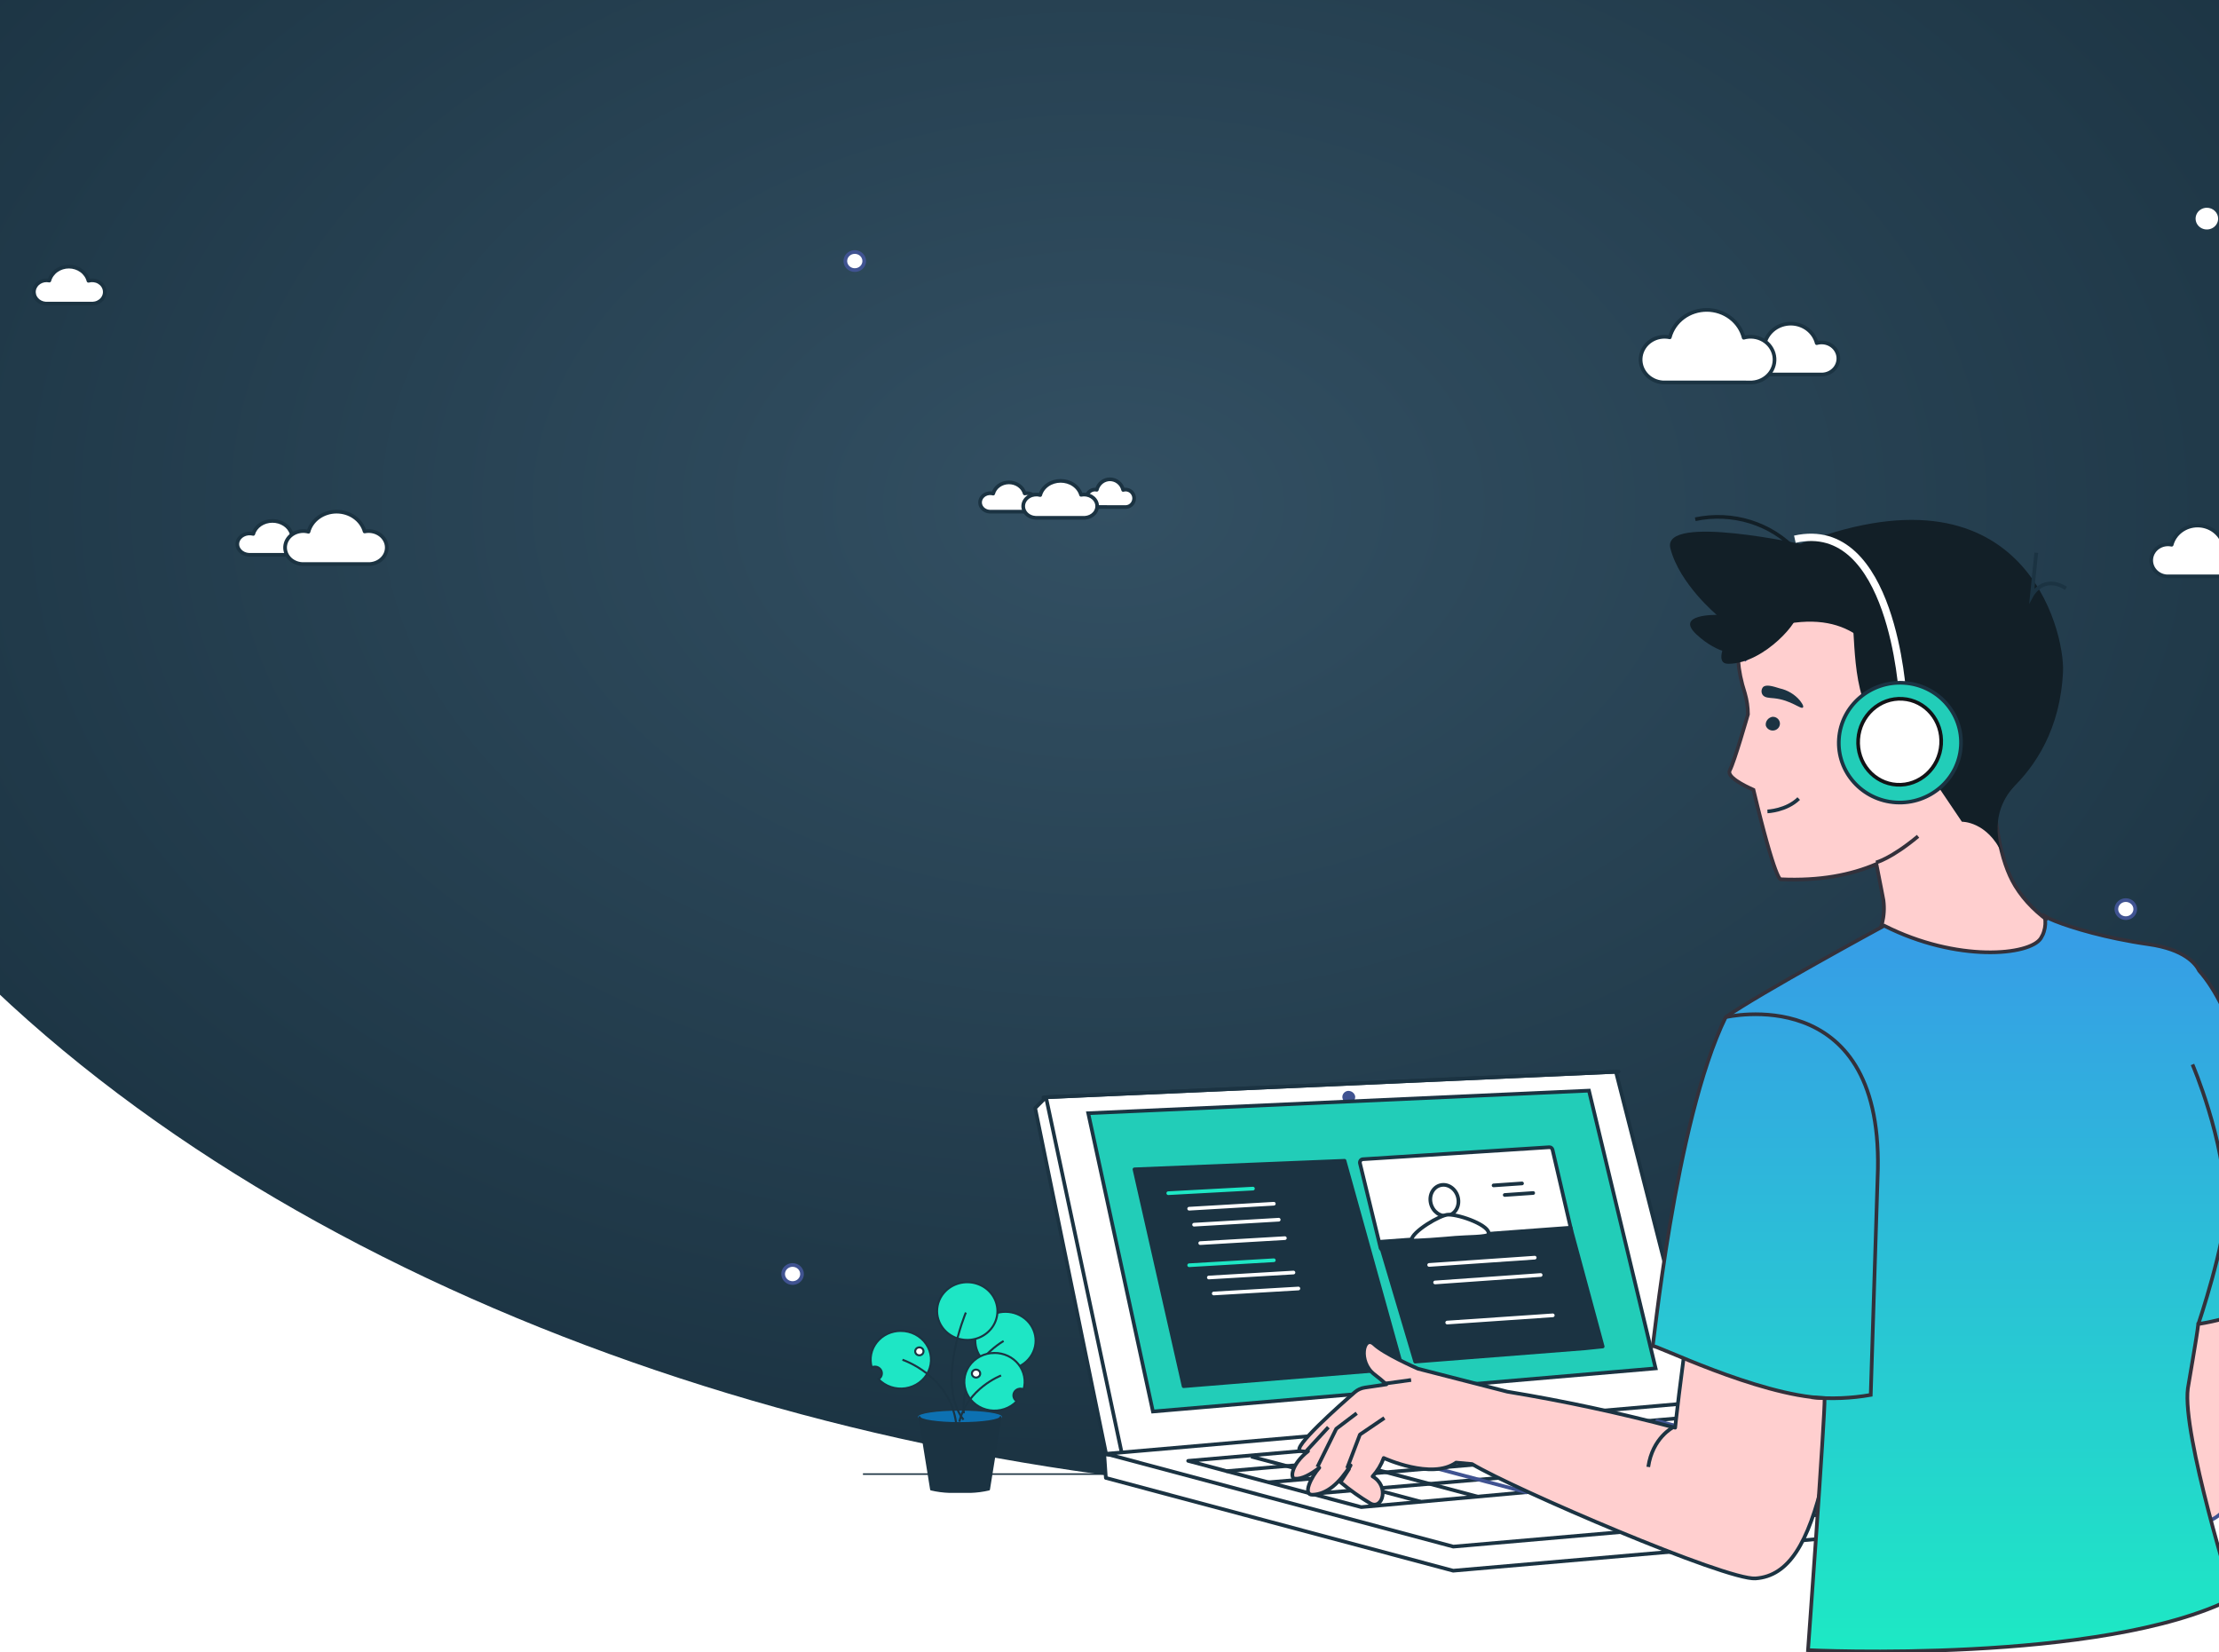 <svg width="1440" height="1072" viewBox="0 0 1440 1072" fill="none" xmlns="http://www.w3.org/2000/svg">
<g clip-path="url(#clip0)">
<path d="M-201.024 56.871C-280.694 234.873 -161.538 433.919 -130.537 485.731C180.2 1004.85 1241.28 1140.8 1561.15 728.44C1711.1 535.138 1694.31 226.321 1557.63 23.911C1200.19 -505.395 -13.822 -361.374 -201.024 56.871Z" fill="url(#paint0_radial)"/>
<path d="M560.834 169.386C560.835 170.545 560.476 171.678 559.803 172.642C559.13 173.606 558.173 174.357 557.054 174.801C555.934 175.245 554.702 175.361 553.514 175.135C552.325 174.909 551.233 174.351 550.376 173.531C549.519 172.712 548.936 171.667 548.7 170.53C548.463 169.394 548.585 168.215 549.049 167.145C549.513 166.074 550.298 165.159 551.306 164.515C552.314 163.871 553.499 163.528 554.711 163.528C556.335 163.528 557.892 164.146 559.041 165.244C560.189 166.342 560.834 167.832 560.834 169.386Z" fill="white" stroke="#405391" stroke-width="2.385" stroke-linejoin="round"/>
<path d="M520.46 826.666C520.46 827.825 520.101 828.957 519.428 829.92C518.755 830.884 517.799 831.634 516.68 832.078C515.561 832.521 514.33 832.637 513.142 832.411C511.954 832.185 510.863 831.627 510.006 830.808C509.15 829.989 508.567 828.945 508.331 827.809C508.094 826.673 508.215 825.495 508.679 824.425C509.142 823.355 509.927 822.44 510.934 821.796C511.941 821.153 513.125 820.809 514.337 820.809C515.96 820.81 517.518 821.427 518.666 822.525C519.814 823.624 520.46 825.113 520.46 826.666Z" fill="white" stroke="#405391" stroke-width="2.385" stroke-linejoin="round"/>
<path d="M1385.64 589.901C1385.64 591.059 1385.28 592.192 1384.61 593.155C1383.94 594.118 1382.98 594.869 1381.86 595.312C1380.74 595.755 1379.51 595.871 1378.32 595.645C1377.13 595.419 1376.04 594.862 1375.19 594.043C1374.33 593.223 1373.75 592.18 1373.51 591.044C1373.27 589.907 1373.4 588.73 1373.86 587.66C1374.32 586.589 1375.11 585.675 1376.11 585.031C1377.12 584.387 1378.31 584.044 1379.52 584.044C1381.14 584.044 1382.7 584.662 1383.85 585.76C1384.99 586.858 1385.64 588.348 1385.64 589.901Z" fill="white" stroke="#405391" stroke-width="2.385" stroke-linejoin="round"/>
<path d="M1438.25 141.857C1438.25 143.016 1437.89 144.148 1437.22 145.111C1436.54 146.074 1435.59 146.825 1434.47 147.268C1433.35 147.712 1432.12 147.828 1430.93 147.602C1429.74 147.376 1428.65 146.818 1427.79 145.999C1426.94 145.18 1426.35 144.136 1426.12 143C1425.88 141.864 1426 140.686 1426.47 139.616C1426.93 138.545 1427.71 137.631 1428.72 136.987C1429.73 136.344 1430.91 136 1432.12 136C1432.93 136 1433.72 136.151 1434.47 136.445C1435.21 136.739 1435.89 137.171 1436.45 137.715C1437.02 138.259 1437.47 138.905 1437.78 139.615C1438.09 140.326 1438.25 141.088 1438.25 141.857Z" fill="white" stroke="white" stroke-width="2.385" stroke-linejoin="round"/>
<path d="M1446.69 374C1448.22 373.922 1449.73 373.534 1451.1 372.859C1452.47 372.185 1453.67 371.241 1454.63 370.089C1455.59 368.937 1456.28 367.604 1456.66 366.177C1457.04 364.75 1457.1 363.263 1456.84 361.813C1456.57 360.363 1455.98 358.983 1455.12 357.765C1454.25 356.547 1453.13 355.519 1451.81 354.748C1450.5 353.976 1449.03 353.48 1447.51 353.292C1445.98 353.103 1444.43 353.227 1442.95 353.654C1442.03 350.061 1439.89 346.864 1436.85 344.571C1433.81 342.279 1430.06 341.022 1426.19 341C1422.32 340.979 1418.56 342.195 1415.49 344.454C1412.43 346.713 1410.24 349.887 1409.28 353.469C1407.82 353.155 1406.31 353.13 1404.84 353.398C1403.38 353.666 1401.98 354.22 1400.75 355.025C1399.51 355.83 1398.46 356.87 1397.67 358.079C1396.87 359.289 1396.35 360.641 1396.12 362.054C1395.9 363.466 1395.98 364.907 1396.37 366.287C1396.75 367.668 1397.43 368.958 1398.36 370.077C1399.28 371.196 1400.45 372.12 1401.76 372.792C1403.08 373.464 1404.53 373.87 1406.02 373.983L1446.69 374Z" fill="white" stroke="#1B3342" stroke-width="2.385" stroke-linejoin="round"/>
<path d="M730.759 329C731.541 328.958 732.305 328.746 733.001 328.378C733.697 328.01 734.309 327.495 734.796 326.867C735.284 326.238 735.636 325.511 735.829 324.733C736.022 323.955 736.052 323.143 735.917 322.352C735.781 321.561 735.484 320.809 735.044 320.145C734.604 319.48 734.032 318.919 733.365 318.499C732.698 318.078 731.952 317.807 731.175 317.705C730.399 317.602 729.61 317.669 728.86 317.902C728.395 315.942 727.303 314.199 725.76 312.948C724.217 311.697 722.31 311.012 720.343 311C718.377 310.989 716.462 311.652 714.905 312.884C713.348 314.116 712.237 315.847 711.75 317.801C711.009 317.63 710.241 317.617 709.495 317.763C708.749 317.909 708.04 318.211 707.413 318.65C706.785 319.089 706.253 319.656 705.848 320.316C705.444 320.976 705.177 321.714 705.063 322.484C704.949 323.254 704.991 324.04 705.186 324.793C705.381 325.546 705.725 326.25 706.197 326.86C706.669 327.471 707.259 327.975 707.929 328.341C708.6 328.708 709.336 328.929 710.094 328.99L730.759 329Z" fill="white" stroke="#1B3342" stroke-width="2.385" stroke-linejoin="round"/>
<path d="M1182.69 243C1184.22 242.922 1185.73 242.534 1187.1 241.859C1188.47 241.185 1189.67 240.241 1190.63 239.089C1191.59 237.937 1192.28 236.604 1192.66 235.177C1193.04 233.75 1193.1 232.263 1192.84 230.813C1192.57 229.363 1191.98 227.983 1191.12 226.765C1190.25 225.547 1189.13 224.519 1187.81 223.748C1186.5 222.976 1185.03 222.48 1183.51 222.292C1181.98 222.103 1180.43 222.227 1178.95 222.654C1178.03 219.061 1175.89 215.864 1172.85 213.571C1169.81 211.279 1166.06 210.022 1162.19 210C1158.32 209.979 1154.56 211.195 1151.49 213.454C1148.43 215.713 1146.24 218.887 1145.28 222.469C1143.82 222.155 1142.31 222.13 1140.84 222.398C1139.38 222.666 1137.98 223.22 1136.75 224.025C1135.51 224.83 1134.46 225.87 1133.67 227.079C1132.87 228.289 1132.35 229.641 1132.12 231.054C1131.9 232.466 1131.98 233.907 1132.37 235.287C1132.75 236.668 1133.43 237.958 1134.36 239.077C1135.28 240.196 1136.45 241.12 1137.76 241.792C1139.08 242.464 1140.53 242.87 1142.02 242.983L1182.69 243Z" fill="white" stroke="#1B3342" stroke-width="2.385" stroke-linejoin="round"/>
<path d="M642.256 332C641.323 331.955 640.41 331.731 639.58 331.343C638.749 330.955 638.019 330.411 637.437 329.748C636.855 329.085 636.435 328.317 636.204 327.496C635.974 326.674 635.938 325.818 636.099 324.983C636.261 324.148 636.616 323.354 637.141 322.653C637.666 321.951 638.349 321.359 639.145 320.915C639.941 320.471 640.832 320.186 641.759 320.077C642.686 319.969 643.627 320.04 644.522 320.286C645.077 318.217 646.38 316.376 648.222 315.056C650.064 313.736 652.339 313.012 654.687 313C657.034 312.988 659.319 313.688 661.177 314.989C663.036 316.289 664.362 318.116 664.944 320.179C665.828 319.998 666.744 319.984 667.635 320.138C668.526 320.292 669.372 320.611 670.121 321.075C670.869 321.539 671.505 322.137 671.987 322.834C672.47 323.53 672.789 324.309 672.925 325.122C673.061 325.935 673.011 326.765 672.778 327.559C672.545 328.354 672.134 329.097 671.571 329.741C671.007 330.386 670.304 330.918 669.504 331.305C668.704 331.692 667.824 331.925 666.92 331.99L642.256 332Z" fill="white" stroke="#1B3342" stroke-width="2.385" stroke-linejoin="round"/>
<path d="M161.608 360C160.473 359.948 159.364 359.689 158.354 359.24C157.343 358.79 156.455 358.161 155.747 357.393C155.04 356.625 154.529 355.736 154.248 354.785C153.968 353.833 153.924 352.842 154.121 351.875C154.317 350.908 154.749 349.989 155.387 349.177C156.026 348.365 156.857 347.679 157.825 347.165C158.793 346.651 159.877 346.32 161.004 346.195C162.131 346.069 163.276 346.151 164.364 346.436C165.04 344.041 166.624 341.909 168.864 340.381C171.105 338.852 173.872 338.014 176.727 338C179.582 337.986 182.361 338.796 184.621 340.303C186.882 341.809 188.494 343.924 189.202 346.313C190.278 346.103 191.392 346.087 192.475 346.265C193.558 346.444 194.587 346.813 195.498 347.35C196.409 347.887 197.182 348.58 197.768 349.386C198.355 350.192 198.744 351.094 198.909 352.036C199.075 352.977 199.014 353.938 198.73 354.858C198.447 355.779 197.947 356.639 197.262 357.385C196.577 358.131 195.721 358.747 194.748 359.195C193.775 359.643 192.705 359.913 191.606 359.988L161.608 360Z" fill="white" stroke="#1B3342" stroke-width="2.385" stroke-linejoin="round"/>
<path d="M60.222 197C61.383 196.944 62.517 196.661 63.55 196.17C64.582 195.68 65.49 194.993 66.214 194.156C66.937 193.318 67.46 192.348 67.746 191.31C68.033 190.273 68.077 189.191 67.876 188.136C67.676 187.082 67.234 186.079 66.582 185.193C65.929 184.307 65.08 183.559 64.09 182.998C63.1 182.437 61.993 182.077 60.84 181.94C59.688 181.802 58.517 181.892 57.406 182.203C56.715 179.59 55.095 177.265 52.805 175.597C50.515 173.93 47.686 173.016 44.768 173C41.849 172.985 39.009 173.869 36.698 175.512C34.388 177.155 32.739 179.463 32.016 182.069C30.916 181.84 29.777 181.822 28.67 182.017C27.563 182.211 26.511 182.614 25.58 183.2C24.649 183.786 23.859 184.542 23.259 185.421C22.659 186.301 22.262 187.285 22.093 188.312C21.924 189.339 21.986 190.387 22.276 191.391C22.565 192.395 23.076 193.333 23.777 194.147C24.477 194.961 25.352 195.633 26.347 196.122C27.341 196.61 28.435 196.905 29.558 196.987L60.222 197Z" fill="white" stroke="#1B3342" stroke-width="2.385" stroke-linejoin="round"/>
<g filter="url(#filter0_d)">
<path d="M1136.88 244.163C1139.07 244.052 1141.21 243.497 1143.16 242.535C1145.12 241.574 1146.83 240.227 1148.2 238.585C1149.56 236.942 1150.55 235.041 1151.09 233.007C1151.63 230.973 1151.72 228.852 1151.34 226.785C1150.96 224.718 1150.12 222.751 1148.89 221.014C1147.66 219.278 1146.05 217.811 1144.19 216.712C1142.32 215.612 1140.22 214.904 1138.05 214.635C1135.87 214.366 1133.66 214.541 1131.56 215.15C1130.26 210.02 1127.2 205.454 1122.88 202.179C1118.55 198.904 1113.2 197.108 1107.68 197.078C1102.17 197.047 1096.8 198.784 1092.43 202.011C1088.06 205.238 1084.95 209.77 1083.59 214.885C1081.51 214.434 1079.36 214.398 1077.27 214.779C1075.17 215.159 1073.18 215.948 1071.42 217.097C1069.66 218.246 1068.17 219.729 1067.03 221.454C1065.9 223.18 1065.15 225.11 1064.83 227.125C1064.51 229.14 1064.63 231.197 1065.18 233.167C1065.72 235.136 1066.69 236.977 1068.02 238.573C1069.34 240.17 1071 241.488 1072.88 242.446C1074.76 243.403 1076.82 243.98 1078.95 244.139L1136.88 244.163Z" fill="white"/>
<path d="M1136.88 244.163C1139.07 244.052 1141.21 243.497 1143.16 242.535C1145.12 241.574 1146.83 240.227 1148.2 238.585C1149.56 236.942 1150.55 235.041 1151.09 233.007C1151.63 230.973 1151.72 228.852 1151.34 226.785C1150.96 224.718 1150.12 222.751 1148.89 221.014C1147.66 219.278 1146.05 217.811 1144.19 216.712C1142.32 215.612 1140.22 214.904 1138.05 214.635C1135.87 214.366 1133.66 214.541 1131.56 215.15C1130.26 210.02 1127.2 205.454 1122.88 202.179C1118.55 198.904 1113.2 197.108 1107.68 197.078C1102.17 197.047 1096.8 198.784 1092.43 202.011C1088.06 205.238 1084.95 209.77 1083.59 214.885C1081.51 214.434 1079.36 214.398 1077.27 214.779C1075.17 215.159 1073.18 215.948 1071.42 217.097C1069.66 218.246 1068.17 219.729 1067.03 221.454C1065.9 223.18 1065.15 225.11 1064.83 227.125C1064.51 229.14 1064.63 231.197 1065.18 233.167C1065.72 235.136 1066.69 236.977 1068.02 238.573C1069.34 240.17 1071 241.488 1072.88 242.446C1074.76 243.403 1076.82 243.98 1078.95 244.139L1136.88 244.163Z" stroke="#1B3342" stroke-width="2.385" stroke-linejoin="round"/>
</g>
<g filter="url(#filter1_d)">
<path d="M672.111 332C670.901 331.943 669.719 331.66 668.641 331.17C667.564 330.68 666.617 329.994 665.863 329.157C665.108 328.319 664.563 327.35 664.265 326.314C663.966 325.277 663.919 324.196 664.129 323.142C664.338 322.088 664.798 321.086 665.479 320.201C666.16 319.316 667.046 318.568 668.078 318.008C669.11 317.447 670.265 317.086 671.467 316.949C672.669 316.812 673.89 316.901 675.05 317.212C675.767 314.597 677.456 312.27 679.845 310.6C682.235 308.931 685.189 308.016 688.236 308C691.283 307.985 694.249 308.87 696.66 310.515C699.072 312.16 700.79 314.47 701.542 317.077C702.689 316.847 703.878 316.828 705.035 317.022C706.191 317.216 707.289 317.619 708.261 318.204C709.234 318.79 710.059 319.546 710.685 320.425C711.312 321.304 711.726 322.288 711.903 323.316C712.08 324.343 712.015 325.391 711.712 326.395C711.409 327.399 710.875 328.337 710.144 329.151C709.412 329.964 708.498 330.636 707.459 331.125C706.42 331.613 705.279 331.907 704.106 331.988L672.111 332Z" fill="white"/>
<path d="M672.111 332C670.901 331.943 669.719 331.66 668.641 331.17C667.564 330.68 666.617 329.994 665.863 329.157C665.108 328.319 664.563 327.35 664.265 326.314C663.966 325.277 663.919 324.196 664.129 323.142C664.338 322.088 664.798 321.086 665.479 320.201C666.16 319.316 667.046 318.568 668.078 318.008C669.11 317.447 670.265 317.086 671.467 316.949C672.669 316.812 673.89 316.901 675.05 317.212C675.767 314.597 677.456 312.27 679.845 310.6C682.235 308.931 685.189 308.016 688.236 308C691.283 307.985 694.249 308.87 696.66 310.515C699.072 312.16 700.79 314.47 701.542 317.077C702.689 316.847 703.878 316.828 705.035 317.022C706.191 317.216 707.289 317.619 708.261 318.204C709.234 318.79 710.059 319.546 710.685 320.425C711.312 321.304 711.726 322.288 711.903 323.316C712.08 324.343 712.015 325.391 711.712 326.395C711.409 327.399 710.875 328.337 710.144 329.151C709.412 329.964 708.498 330.636 707.459 331.125C706.42 331.613 705.279 331.907 704.106 331.988L672.111 332Z" stroke="#1B3342" stroke-width="2.385" stroke-linejoin="round"/>
</g>
<g filter="url(#filter2_d)">
<path d="M196.153 362C194.489 361.92 192.863 361.519 191.382 360.824C189.901 360.13 188.598 359.158 187.561 357.972C186.524 356.786 185.775 355.413 185.364 353.944C184.953 352.476 184.889 350.944 185.177 349.451C185.465 347.959 186.098 346.538 187.034 345.285C187.97 344.031 189.188 342.972 190.607 342.178C192.026 341.384 193.615 340.872 195.267 340.678C196.92 340.484 198.599 340.61 200.194 341.05C201.18 337.346 203.501 334.049 206.787 331.684C210.073 329.319 214.134 328.022 218.324 328C222.515 327.978 226.592 329.232 229.908 331.563C233.223 333.893 235.586 337.165 236.62 340.858C238.198 340.533 239.833 340.507 241.423 340.782C243.012 341.057 244.523 341.627 245.859 342.456C247.196 343.285 248.331 344.356 249.192 345.602C250.054 346.848 250.624 348.242 250.867 349.697C251.109 351.152 251.02 352.637 250.604 354.06C250.188 355.482 249.454 356.811 248.448 357.964C247.442 359.116 246.185 360.068 244.757 360.76C243.328 361.451 241.758 361.868 240.145 361.983L196.153 362Z" fill="white"/>
<path d="M196.153 362C194.489 361.92 192.863 361.519 191.382 360.824C189.901 360.13 188.598 359.158 187.561 357.972C186.524 356.786 185.775 355.413 185.364 353.944C184.953 352.476 184.889 350.944 185.177 349.451C185.465 347.959 186.098 346.538 187.034 345.285C187.97 344.031 189.188 342.972 190.607 342.178C192.026 341.384 193.615 340.872 195.267 340.678C196.92 340.484 198.599 340.61 200.194 341.05C201.18 337.346 203.501 334.049 206.787 331.684C210.073 329.319 214.134 328.022 218.324 328C222.515 327.978 226.592 329.232 229.908 331.563C233.223 333.893 235.586 337.165 236.62 340.858C238.198 340.533 239.833 340.507 241.423 340.782C243.012 341.057 244.523 341.627 245.859 342.456C247.196 343.285 248.331 344.356 249.192 345.602C250.054 346.848 250.624 348.242 250.867 349.697C251.109 351.152 251.02 352.637 250.604 354.06C250.188 355.482 249.454 356.811 248.448 357.964C247.442 359.116 246.185 360.068 244.757 360.76C243.328 361.451 241.758 361.868 240.145 361.983L196.153 362Z" stroke="#1B3342" stroke-width="2.385" stroke-linejoin="round"/>
</g>
<line x1="560" y1="956.5" x2="875" y2="956.5" stroke="#1B3342"/>
<path d="M716.596 943.639L1104.55 909.917L1329.94 970.129L1330.98 985.459L943.023 1019.18L717.635 958.968L716.596 943.639Z" fill="white" stroke="#1B3342" stroke-width="2.385" stroke-linejoin="round"/>
<path d="M726.675 944.833L1106.78 923.503L1048.65 695.468L677.115 712.047L726.675 944.833Z" fill="white" stroke="#1B3342" stroke-width="2.385" stroke-linejoin="round"/>
<path d="M879.461 711.516C879.514 712.279 879.337 713.042 878.951 713.712C878.565 714.383 877.987 714.933 877.284 715.299C876.581 715.665 875.783 715.831 874.985 715.777C874.186 715.722 873.421 715.45 872.779 714.993C872.137 714.536 871.646 713.912 871.363 713.196C871.08 712.48 871.018 711.702 871.183 710.953C871.348 710.204 871.734 709.516 872.296 708.97C872.857 708.425 873.57 708.044 874.35 707.874C875.531 707.716 876.73 708.01 877.687 708.691C878.644 709.373 879.281 710.388 879.461 711.516Z" fill="#405391"/>
<path d="M678.791 711.95L1050.33 695.371L678.791 711.95L728.351 944.736L717.862 943.73L671.76 719.018L678.791 711.95Z" fill="white"/>
<path d="M678.791 711.95L1050.33 695.371L678.791 711.95ZM678.791 711.95L728.351 944.736L717.862 943.73L671.76 719.018L678.791 711.95Z" stroke="#1B3342" stroke-width="2.385" stroke-linejoin="round"/>
<path d="M706.204 722.336L1031.14 707.682L1074.4 887.892L748.182 915.893L706.204 722.336Z" fill="#22CDB8" stroke="#1B3342" stroke-width="2.385" stroke-miterlimit="10"/>
<path d="M717.716 943.334L943.103 1003.55L1331.06 969.824L1105.67 909.613L717.716 943.334Z" fill="white" stroke="#1B3342" stroke-width="2.385" stroke-linejoin="round"/>
<path d="M883.38 977.922L771.038 947.909L1103.05 919.05L1212.17 948.202L883.38 977.922Z" fill="white" stroke="#1B3342" stroke-width="2.385" stroke-linejoin="round"/>
<path d="M795.679 954.612L1128.87 926.068" stroke="#1B3342" stroke-width="2.385" stroke-linejoin="round"/>
<path d="M822.959 961.846L1156.15 933.304" stroke="#1B3342" stroke-width="2.385" stroke-linejoin="round"/>
<path d="M850.945 969.391L1184.13 940.847" stroke="#1B3342" stroke-width="2.385" stroke-linejoin="round"/>
<path d="M811.9 945.122L921.979 974.403" stroke="#1B3342" stroke-width="2.385" stroke-linejoin="round"/>
<path d="M848.432 941.715L958.507 970.998" stroke="#1B3342" stroke-width="2.385" stroke-linecap="round" stroke-linejoin="round"/>
<path d="M880.551 939.046L990.629 968.326" stroke="#405391" stroke-width="2.385" stroke-linecap="round" stroke-linejoin="round"/>
<path d="M912.528 936.067L1022.6 965.348" stroke="#405391" stroke-width="2.385" stroke-linecap="round" stroke-linejoin="round"/>
<path d="M944.502 933.089L1054.58 962.369" stroke="#405391" stroke-width="2.385" stroke-linecap="round" stroke-linejoin="round"/>
<path d="M977.931 930.494L1086.56 959.388" stroke="#405391" stroke-width="2.385" stroke-linecap="round" stroke-linejoin="round"/>
<path d="M1009.77 927.479L1119.5 956.667" stroke="#405391" stroke-width="2.385" stroke-linecap="round" stroke-linejoin="round"/>
<path d="M1042.32 924.651L1151.51 953.698" stroke="#405391" stroke-width="2.385" stroke-linecap="round" stroke-linejoin="round"/>
<path d="M1075.38 921.961L1183.45 950.707" stroke="#405391" stroke-width="2.385" stroke-linecap="round" stroke-linejoin="round"/>
<path d="M884.433 752.183L944.944 748.291L1005.46 744.4C1005.92 744.379 1006.38 744.531 1006.75 744.829C1007.12 745.128 1007.39 745.554 1007.5 746.038L1019.55 797.831C1019.62 798.134 1019.63 798.451 1019.57 798.758C1019.52 799.066 1019.4 799.357 1019.23 799.611C1019.06 799.866 1018.84 800.078 1018.59 800.233C1018.34 800.388 1018.05 800.483 1017.76 800.51L918.114 808.34C917.674 808.383 896.911 810.195 896.344 810.566L901.648 809.771C899.757 810.101 897.833 810.157 895.929 809.936L882.525 754.748C882.471 754.442 882.478 754.127 882.548 753.824C882.617 753.522 882.747 753.239 882.928 752.996C883.11 752.752 883.338 752.553 883.597 752.413C883.857 752.272 884.142 752.194 884.433 752.183Z" fill="white" stroke="#1B3342" stroke-width="2.385" stroke-linejoin="round"/>
<path d="M895.244 805.783L1019.21 796.615L1040.05 873.707L1034.21 874.303L1028.5 874.887L918.363 883.511L895.244 805.783Z" fill="#1B3342" stroke="#1B3342" stroke-width="2.385" stroke-linejoin="round"/>
<path d="M736.201 758.748L872.524 753.187L909.992 887.896L768.089 899.456L736.201 758.748Z" fill="#1B3342" stroke="#1B3342" stroke-width="2.385" stroke-linejoin="round"/>
<path d="M771.701 784.294L826.63 781.07" stroke="white" stroke-width="2.385" stroke-linecap="round" stroke-linejoin="round"/>
<path d="M774.89 794.658L829.819 791.434" stroke="white" stroke-width="2.385" stroke-linecap="round" stroke-linejoin="round"/>
<path d="M778.876 806.616L833.805 803.392" stroke="white" stroke-width="2.385" stroke-linecap="round" stroke-linejoin="round"/>
<path d="M771.702 820.968L826.63 817.741" stroke="#1EE7C5" stroke-width="2.385" stroke-linecap="round" stroke-linejoin="round"/>
<path d="M784.456 828.938L839.385 825.714" stroke="white" stroke-width="2.385" stroke-linecap="round" stroke-linejoin="round"/>
<path d="M787.646 839.304L842.574 836.077" stroke="white" stroke-width="2.385" stroke-linecap="round" stroke-linejoin="round"/>
<path d="M969.242 769.17L987.7 767.892" stroke="#1B3342" stroke-width="2.385" stroke-linecap="round" stroke-linejoin="round"/>
<path d="M976.484 775.382L994.945 774.106" stroke="#1B3342" stroke-width="2.385" stroke-linecap="round" stroke-linejoin="round"/>
<path d="M927.432 820.778L995.942 816.059" stroke="white" stroke-width="2.385" stroke-linecap="round" stroke-linejoin="round"/>
<path d="M931.292 832.145L999.794 827.31" stroke="white" stroke-width="2.385" stroke-linecap="round" stroke-linejoin="round"/>
<path d="M939.151 858.163L1007.66 853.484" stroke="white" stroke-width="2.385" stroke-linecap="round" stroke-linejoin="round"/>
<path d="M946.136 776.961C947.441 782.42 944.548 787.707 939.681 788.77C934.814 789.834 929.81 786.271 928.506 780.812C927.202 775.353 930.094 770.081 934.961 769.005C939.828 767.93 944.842 771.504 946.136 776.961Z" fill="white" stroke="#1B3342" stroke-width="2.385" stroke-linejoin="round"/>
<path d="M965.928 800.879C965.322 802.729 951.28 802.534 944.51 803.149C939.539 803.6 915.822 805.617 915.882 804.73C916.261 799.143 934.799 788.211 939.793 788.153C947.779 788.06 967.673 795.537 965.928 800.879Z" fill="white" stroke="#1B3342" stroke-width="2.385" stroke-linejoin="round"/>
<path d="M1307.76 574.812C1287.28 541.187 1295.14 470.41 1295.14 470.41L1290.53 474.438C1311.05 423.122 1293.89 402.388 1293.89 402.388C1243.24 330.295 1167.44 377.956 1167.44 377.956C1167.44 377.956 1111.84 386.453 1132.4 450.027C1133.65 454.416 1134.3 458.943 1134.32 463.492C1134.16 464.062 1125.56 494.218 1122.52 499.872C1120.31 503.976 1131.44 509.633 1137.89 512.497C1152.29 572.678 1155.53 570.539 1155.53 570.539C1180.98 571.696 1201.25 567.722 1217.67 560.661C1219.94 571.979 1222.25 584.159 1222.25 584.159C1227.72 625.592 1166.57 652.245 1166.57 652.245L1282.63 694.172L1397.95 623.804C1397.95 623.804 1332.73 615.793 1307.76 574.812Z" fill="#FFCFCF" stroke="#33313B" stroke-width="2.385" stroke-miterlimit="10"/>
<path d="M1394.88 642.824C1394.88 642.824 1389.81 616.591 1387.09 708.277C1384.54 794.107 1383.54 884.174 1383.54 884.174C1348.85 886.288 1314.81 894.099 1282.89 907.264L1249.21 920.65C1249.21 920.65 1336.64 966.972 1398.88 985.462C1456.19 1002.49 1461.57 960.645 1454.73 858.943C1454.74 858.943 1422.14 650.064 1394.88 642.824Z" fill="#FFCFCF" stroke="#405391" stroke-width="2.385" stroke-linejoin="round"/>
<path d="M1163.91 354.633C1163.91 354.633 1090.86 391.903 1132.67 429.323L1182.32 381.865L1163.91 354.633Z" fill="#405391"/>
<path d="M1273.13 533.194C1273.13 533.194 1289.55 532.779 1299.38 554.051C1299.38 554.051 1288.6 529.898 1307.4 509.915L1273.13 533.194Z" fill="#121F27"/>
<path d="M1163.91 354.633C1163.91 354.633 1074.56 438.34 1128.11 414.876C1240 365.877 1234.27 489.361 1234.27 489.361C1234.27 489.361 1249.68 475.929 1243.99 489.988L1273.14 533.193C1273.14 533.193 1335.44 510.662 1338.78 435.597C1339.89 410.249 1313.82 294.009 1163.91 354.633Z" fill="#121F27"/>
<path d="M1202.26 404.285C1203.95 417.103 1202.26 468.236 1225.9 471.992C1249.53 475.748 1221.83 407.76 1221.83 407.76L1202.26 404.285Z" fill="#121F27"/>
<path d="M1128.47 679.063C1100.18 800.715 1087.08 926.387 1087.08 926.387C1051.2 916.86 1014.84 909.06 978.141 903.016L920.201 888.132C918.328 887.314 898.245 878.46 891.722 872.288C884.88 865.813 881.113 883.635 891.874 891.779C894.584 893.819 897.185 895.989 899.666 898.28L885.703 900.359C883.306 900.712 881.07 901.73 879.273 903.288C869.549 911.718 837.836 939.725 843.842 941.469C845.468 941.889 847.172 941.958 848.829 941.671C837.991 950.235 837.125 959.166 840.165 959.467C844.7 959.915 850.44 956.808 856.15 952.384C851.135 957.929 844.93 970.199 851.866 969.893C861.199 969.483 869.02 962.546 876.465 950.815C876.465 950.815 874.63 953.855 875.443 953.161L869.913 961.728C876.002 966.852 882.516 971.493 889.393 975.605C897.212 979.8 901.793 964.341 890.722 957.984C893.905 954.484 896.354 950.431 897.935 946.045C897.935 946.045 929.022 960.416 944.91 949.031L955.297 949.985C982.452 966.249 1120.36 1025.53 1139.24 1024.19C1182.15 1021.12 1190.3 940.429 1211.05 764.051C1211.06 764.058 1141.16 624.518 1128.47 679.063Z" fill="#FFCFCF" stroke="#1B3342" stroke-width="2.385" stroke-linejoin="round"/>
<path d="M1085.67 926.166C1085.67 926.166 1072.31 932.968 1069.62 951.856" stroke="#1B3342" stroke-width="2.385" stroke-miterlimit="10"/>
<path d="M1426.55 859.135C1448.66 855.629 1484.37 843.946 1484.4 843.82C1484.4 843.82 1470.71 678.808 1427.19 629.95C1424.98 625.419 1417.65 615.987 1394.31 612.691C1387.38 611.713 1380.56 610.492 1374.05 609.152C1351.21 604.454 1332.61 597.924 1327.3 594.7C1327.3 594.7 1327.33 594.898 1327.37 595.191C1327.25 595.12 1327.08 595.043 1326.97 594.977C1327.56 598.165 1327.36 601.442 1326.38 604.542C1326.23 605 1326.08 605.46 1325.88 605.925C1325.8 606.123 1325.71 606.324 1325.62 606.524C1325.27 607.297 1324.87 608.047 1324.42 608.77C1317.28 620.019 1270 624.567 1222.73 600.662C1222.73 600.662 1141.52 644.712 1119.88 659.989C1086.67 727.668 1072.4 880.505 1072.4 873.408C1072.4 871.474 1140.08 905.389 1184.06 907.234C1184.31 919.225 1173.3 1070.73 1173.3 1070.73C1173.3 1070.73 1364.53 1080.07 1449.27 1036.96C1449.27 1036.96 1415.87 930.575 1419.8 900.881C1420.28 897.383 1425.61 867.804 1426.55 859.135Z" fill="url(#paint1_linear)" stroke="#33313B" stroke-width="2.385" stroke-miterlimit="10"/>
<path d="M1171.74 353.653C1171.74 353.653 1078.08 332.762 1083.98 355.814C1089.87 378.865 1114.09 398.995 1114.09 398.995C1114.09 398.995 1086.49 398.335 1100.98 411.737C1115.47 425.14 1127.58 424.138 1127.58 424.138L1171.74 353.653Z" fill="#121F27"/>
<path d="M1217.41 559.643C1217.41 559.643 1227.05 557.322 1244.71 542.642" stroke="#33313B" stroke-width="2.385" stroke-miterlimit="10"/>
<path d="M1234.68 451.128C1234.68 451.128 1228.17 335.703 1164.75 349.871" stroke="white" stroke-width="4.771" stroke-miterlimit="10"/>
<path d="M1272.49 484.33C1273.93 462.908 1257.39 444.451 1235.54 443.104C1213.69 441.757 1194.8 458.031 1193.36 479.453C1191.91 500.874 1208.46 519.332 1230.31 520.679C1252.16 522.025 1271.05 505.752 1272.49 484.33Z" fill="#22CDB8" stroke="#1B3342" stroke-width="2.385" stroke-miterlimit="10"/>
<path d="M1259.67 482.984C1258.64 498.373 1245.75 510.106 1230.89 509.188C1216.03 508.27 1204.82 495.053 1205.86 479.667C1206.89 464.28 1219.78 452.544 1234.64 453.462C1249.5 454.38 1260.71 467.597 1259.67 482.984Z" fill="white" stroke="#121316" stroke-width="2.385" stroke-miterlimit="10"/>
<path d="M1145.89 470.74C1146.12 471.545 1146.59 472.271 1147.23 472.837C1147.87 473.403 1148.66 473.785 1149.52 473.942C1150.38 474.099 1151.26 474.023 1152.08 473.722C1152.89 473.422 1153.6 472.91 1154.13 472.244C1154.65 471.578 1154.97 470.785 1155.05 469.954C1155.13 469.123 1154.96 468.287 1154.57 467.542C1154.18 466.797 1153.57 466.171 1152.83 465.737C1152.08 465.302 1151.23 465.076 1150.36 465.083C1148.99 465.288 1147.76 465.993 1146.93 467.048C1146.09 468.104 1145.72 469.428 1145.89 470.74Z" fill="#1B3342"/>
<path d="M1167.94 454.428C1164.64 450.554 1160.1 447.833 1155.02 446.689C1150.46 445.27 1145.97 443.875 1144.05 445.905C1143.49 446.609 1143.17 447.459 1143.13 448.341C1143.09 449.224 1143.33 450.098 1143.82 450.846C1145.2 452.863 1148.29 452.79 1151.17 453.076C1162.37 454.189 1168.77 460.607 1170.03 459.038C1170.76 458.129 1168.92 455.716 1167.94 454.428Z" fill="#1B3342"/>
<path d="M1146.97 526.507C1146.97 526.507 1159.26 526.03 1167.26 518.179" stroke="#1B3342" stroke-width="2.385" stroke-miterlimit="10"/>
<path d="M1100.12 336.923C1111.98 334.388 1124.33 334.952 1135.88 338.555C1147.44 342.158 1157.77 348.668 1165.78 357.402" stroke="#121F27" stroke-width="2.385" stroke-miterlimit="10"/>
<path d="M1321.42 358.661L1318.58 386.182C1318.58 386.182 1326 372.541 1340.68 381.756" stroke="#1B3342" stroke-width="2.385" stroke-miterlimit="10"/>
<path d="M1136.91 388.509C1136.91 388.509 1105.62 430.797 1121.58 430.721C1145.69 430.592 1169.53 400.624 1165.16 399.067C1160.79 397.51 1136.91 388.509 1136.91 388.509Z" fill="#121F27"/>
<path d="M854.894 951.916L867.156 927.071L880.43 917.012" fill="#FFCFCF"/>
<path d="M854.894 951.916L867.156 927.071L880.43 917.012" stroke="#1B3342" stroke-width="2.385" stroke-miterlimit="10"/>
<path d="M847.825 941.453L862.027 926.069" stroke="#1B3342" stroke-width="2.385" stroke-miterlimit="10"/>
<path d="M898.375 920.086L882.518 930.847L874.188 952.699" fill="#FFCFCF"/>
<path d="M898.375 920.086L882.518 930.847L874.188 952.699" stroke="#1B3342" stroke-width="2.385" stroke-linejoin="round"/>
<path d="M1119.9 660.003C1119.9 660.003 1220.88 636.11 1218.63 758.451L1214 905.117C1201.32 907.355 1188.37 907.867 1175.54 906.638" stroke="#33313B" stroke-width="2.385" stroke-miterlimit="10"/>
<path d="M1422.78 690.698C1422.78 690.698 1443.95 739.684 1444.32 782.752C1444.52 805.884 1426.52 859.424 1426.52 859.424" stroke="#33313B" stroke-width="2.385" stroke-miterlimit="10"/>
<path d="M898.405 897.812L915.721 895.432" stroke="#1B3342" stroke-width="2.385" stroke-linejoin="round"/>
<path d="M758.136 774.223L813.082 771.253" stroke="#1EE7C5" stroke-width="2.385" stroke-linecap="round" stroke-linejoin="round"/>
<g filter="url(#filter3_d)">
<path d="M625.012 924.441C640.092 924.441 652.316 922.623 652.316 920.38C652.316 918.136 640.092 916.318 625.012 916.318C609.932 916.318 597.707 918.136 597.707 920.38C597.707 922.623 609.932 924.441 625.012 924.441Z" fill="#0D71B2"/>
<path d="M618.205 969.037H631.816C635.847 968.907 639.853 968.38 643.771 967.462L651.339 920.54H651.256C651.256 922.697 639.505 924.444 625.011 924.444C610.518 924.444 598.765 922.697 598.765 920.54H598.683L606.251 967.462C610.168 968.38 614.174 968.907 618.205 969.037Z" fill="#1B3342" stroke="#1B3342" stroke-width="1.313" stroke-linejoin="round"/>
<path d="M586.581 864.584C583.57 864.575 580.597 865.232 577.896 866.505C575.195 867.777 572.838 869.629 571.01 871.918C569.182 874.206 567.932 876.868 567.358 879.695C566.784 882.522 566.902 885.438 567.702 888.214C568.323 887.917 569.007 887.761 569.702 887.757C570.702 887.756 571.675 888.067 572.472 888.644C573.27 889.221 573.849 890.031 574.12 890.952C574.391 891.873 574.339 892.853 573.973 893.743C573.607 894.633 572.947 895.384 572.092 895.882C574.282 898.191 577.039 899.941 580.115 900.973C583.191 902.004 586.487 902.285 589.705 901.789C592.923 901.292 595.96 900.035 598.541 898.132C601.122 896.228 603.165 893.738 604.485 890.888C605.805 888.037 606.359 884.917 606.098 881.809C605.837 878.702 604.769 875.706 602.99 873.094C601.212 870.481 598.779 868.335 595.914 866.85C593.048 865.365 589.84 864.588 586.581 864.59V864.584Z" fill="#1EE6C5" stroke="#1B3342" stroke-width="1.313" stroke-miterlimit="10"/>
<path d="M601.302 877.856C601.302 878.367 601.143 878.866 600.846 879.291C600.549 879.716 600.127 880.047 599.634 880.243C599.14 880.438 598.597 880.489 598.073 880.39C597.549 880.29 597.068 880.044 596.69 879.682C596.312 879.321 596.055 878.86 595.951 878.359C595.847 877.858 595.901 877.338 596.105 876.866C596.31 876.394 596.656 875.991 597.101 875.707C597.545 875.423 598.068 875.272 598.602 875.272C599.318 875.273 600.005 875.545 600.511 876.03C601.017 876.514 601.302 877.171 601.302 877.856Z" fill="white" stroke="#1B3342" stroke-width="1.313" stroke-linejoin="round"/>
<path d="M670.605 881.532C676.731 873.01 674.474 861.351 665.564 855.491C656.654 849.632 644.465 851.791 638.338 860.313C632.212 868.836 634.469 880.494 643.38 886.354C652.29 892.213 664.479 890.055 670.605 881.532Z" fill="#1EE6C5" stroke="#1B3342" stroke-width="1.313" stroke-miterlimit="10"/>
<path d="M653.278 871.152C653.278 871.152 625.114 886.807 627.455 918.063" stroke="#1B3342" stroke-width="1.313" stroke-linejoin="round"/>
<path d="M615.946 865.057C618.702 867.658 622.203 869.419 626.006 870.118C629.809 870.816 633.743 870.42 637.31 868.979C640.878 867.539 643.918 865.119 646.048 862.026C648.178 858.933 649.301 855.305 649.275 851.601C649.249 847.898 648.075 844.285 645.903 841.219C643.73 838.153 640.655 835.773 637.068 834.378C633.481 832.984 629.542 832.638 625.749 833.385C621.956 834.131 618.48 835.937 615.76 838.573C613.954 840.324 612.526 842.397 611.558 844.676C610.59 846.954 610.1 849.393 610.118 851.852C610.135 854.311 610.658 856.743 611.658 859.009C612.658 861.275 614.115 863.33 615.946 865.057Z" fill="#1EE6C5" stroke="#1B3342" stroke-width="1.313" stroke-miterlimit="10"/>
<path d="M628.783 852.674C628.783 852.674 609.201 898.981 627.254 922.229" stroke="#1B3342" stroke-width="1.313" stroke-linejoin="round"/>
<path d="M587.643 883.316C587.643 883.316 618.44 893.444 622.488 924.537" stroke="#1B3342" stroke-width="1.313" stroke-linejoin="round"/>
<path d="M647.357 878.887C650.368 878.878 653.34 879.535 656.041 880.807C658.742 882.08 661.099 883.932 662.928 886.22C664.756 888.509 666.006 891.171 666.58 893.998C667.153 896.825 667.036 899.74 666.236 902.517C665.614 902.22 664.93 902.064 664.236 902.06C663.236 902.058 662.263 902.37 661.465 902.946C660.667 903.523 660.089 904.334 659.818 905.255C659.547 906.175 659.598 907.156 659.964 908.046C660.33 908.936 660.991 909.687 661.845 910.185C659.656 912.494 656.898 914.244 653.822 915.275C650.747 916.307 647.45 916.587 644.232 916.091C641.015 915.595 637.977 914.338 635.396 912.435C632.815 910.531 630.772 908.041 629.452 905.191C628.133 902.34 627.578 899.22 627.839 896.112C628.1 893.005 629.168 890.009 630.947 887.396C632.726 884.784 635.158 882.638 638.024 881.153C640.889 879.668 644.097 878.891 647.357 878.892V878.887Z" fill="#1EE6C5" stroke="#1B3342" stroke-width="1.313" stroke-miterlimit="10"/>
<path d="M632.699 892.278C632.699 892.789 632.858 893.288 633.154 893.713C633.451 894.138 633.873 894.469 634.367 894.665C634.86 894.86 635.403 894.911 635.927 894.812C636.451 894.712 636.933 894.466 637.31 894.105C637.688 893.743 637.945 893.283 638.05 892.782C638.154 892.281 638.1 891.761 637.896 891.289C637.691 890.817 637.345 890.414 636.901 890.13C636.457 889.846 635.935 889.694 635.4 889.694C634.684 889.694 633.997 889.966 633.49 890.451C632.984 890.935 632.699 891.593 632.699 892.278Z" fill="white" stroke="#1B3342" stroke-width="1.313" stroke-linejoin="round"/>
<path d="M651.645 893.524C651.645 893.524 629.903 901.795 624.566 923.487" stroke="#1B3342" stroke-width="1.313" stroke-linejoin="round"/>
</g>
</g>
<defs>
<filter id="filter0_d" x="1059.46" y="195.885" width="97.3" height="57.471" filterUnits="userSpaceOnUse" color-interpolation-filters="sRGB">
<feFlood flood-opacity="0" result="BackgroundImageFix"/>
<feColorMatrix in="SourceAlpha" type="matrix" values="0 0 0 0 0 0 0 0 0 0 0 0 0 0 0 0 0 0 127 0"/>
<feOffset dy="4"/>
<feGaussianBlur stdDeviation="2"/>
<feColorMatrix type="matrix" values="0 0 0 0 0 0 0 0 0 0 0 0 0 0 0 0 0 0 0.25 0"/>
<feBlend mode="normal" in2="BackgroundImageFix" result="effect1_dropShadow"/>
<feBlend mode="normal" in="SourceGraphic" in2="effect1_dropShadow" result="shape"/>
</filter>
<filter id="filter1_d" x="658.808" y="306.807" width="58.385" height="34.385" filterUnits="userSpaceOnUse" color-interpolation-filters="sRGB">
<feFlood flood-opacity="0" result="BackgroundImageFix"/>
<feColorMatrix in="SourceAlpha" type="matrix" values="0 0 0 0 0 0 0 0 0 0 0 0 0 0 0 0 0 0 127 0"/>
<feOffset dy="4"/>
<feGaussianBlur stdDeviation="2"/>
<feColorMatrix type="matrix" values="0 0 0 0 0 0 0 0 0 0 0 0 0 0 0 0 0 0 0.25 0"/>
<feBlend mode="normal" in2="BackgroundImageFix" result="effect1_dropShadow"/>
<feBlend mode="normal" in="SourceGraphic" in2="effect1_dropShadow" result="shape"/>
</filter>
<filter id="filter2_d" x="179.808" y="326.807" width="76.385" height="44.385" filterUnits="userSpaceOnUse" color-interpolation-filters="sRGB">
<feFlood flood-opacity="0" result="BackgroundImageFix"/>
<feColorMatrix in="SourceAlpha" type="matrix" values="0 0 0 0 0 0 0 0 0 0 0 0 0 0 0 0 0 0 127 0"/>
<feOffset dy="4"/>
<feGaussianBlur stdDeviation="2"/>
<feColorMatrix type="matrix" values="0 0 0 0 0 0 0 0 0 0 0 0 0 0 0 0 0 0 0.25 0"/>
<feBlend mode="normal" in2="BackgroundImageFix" result="effect1_dropShadow"/>
<feBlend mode="normal" in="SourceGraphic" in2="effect1_dropShadow" result="shape"/>
</filter>
<filter id="filter3_d" x="560.344" y="827.344" width="116.378" height="145.35" filterUnits="userSpaceOnUse" color-interpolation-filters="sRGB">
<feFlood flood-opacity="0" result="BackgroundImageFix"/>
<feColorMatrix in="SourceAlpha" type="matrix" values="0 0 0 0 0 0 0 0 0 0 0 0 0 0 0 0 0 0 127 0"/>
<feOffset dx="-2" dy="-1"/>
<feGaussianBlur stdDeviation="2"/>
<feColorMatrix type="matrix" values="0 0 0 0 1 0 0 0 0 1 0 0 0 0 1 0 0 0 0.03 0"/>
<feBlend mode="normal" in2="BackgroundImageFix" result="effect1_dropShadow"/>
<feBlend mode="normal" in="SourceGraphic" in2="effect1_dropShadow" result="shape"/>
</filter>
<radialGradient id="paint0_radial" cx="0" cy="0" r="1" gradientUnits="userSpaceOnUse" gradientTransform="translate(719.505 326.327) rotate(90) scale(644.327 947.505)">
<stop stop-color="#335063"/>
<stop offset="1" stop-color="#1B3342"/>
</radialGradient>
<linearGradient id="paint1_linear" x1="1278.4" y1="594.7" x2="1278.4" y2="1071.59" gradientUnits="userSpaceOnUse">
<stop stop-color="#379BE7"/>
<stop offset="1" stop-color="#1DE9C4"/>
</linearGradient>
<clipPath id="clip0">
<rect width="1440" height="1072" fill="white"/>
</clipPath>
</defs>
</svg>
